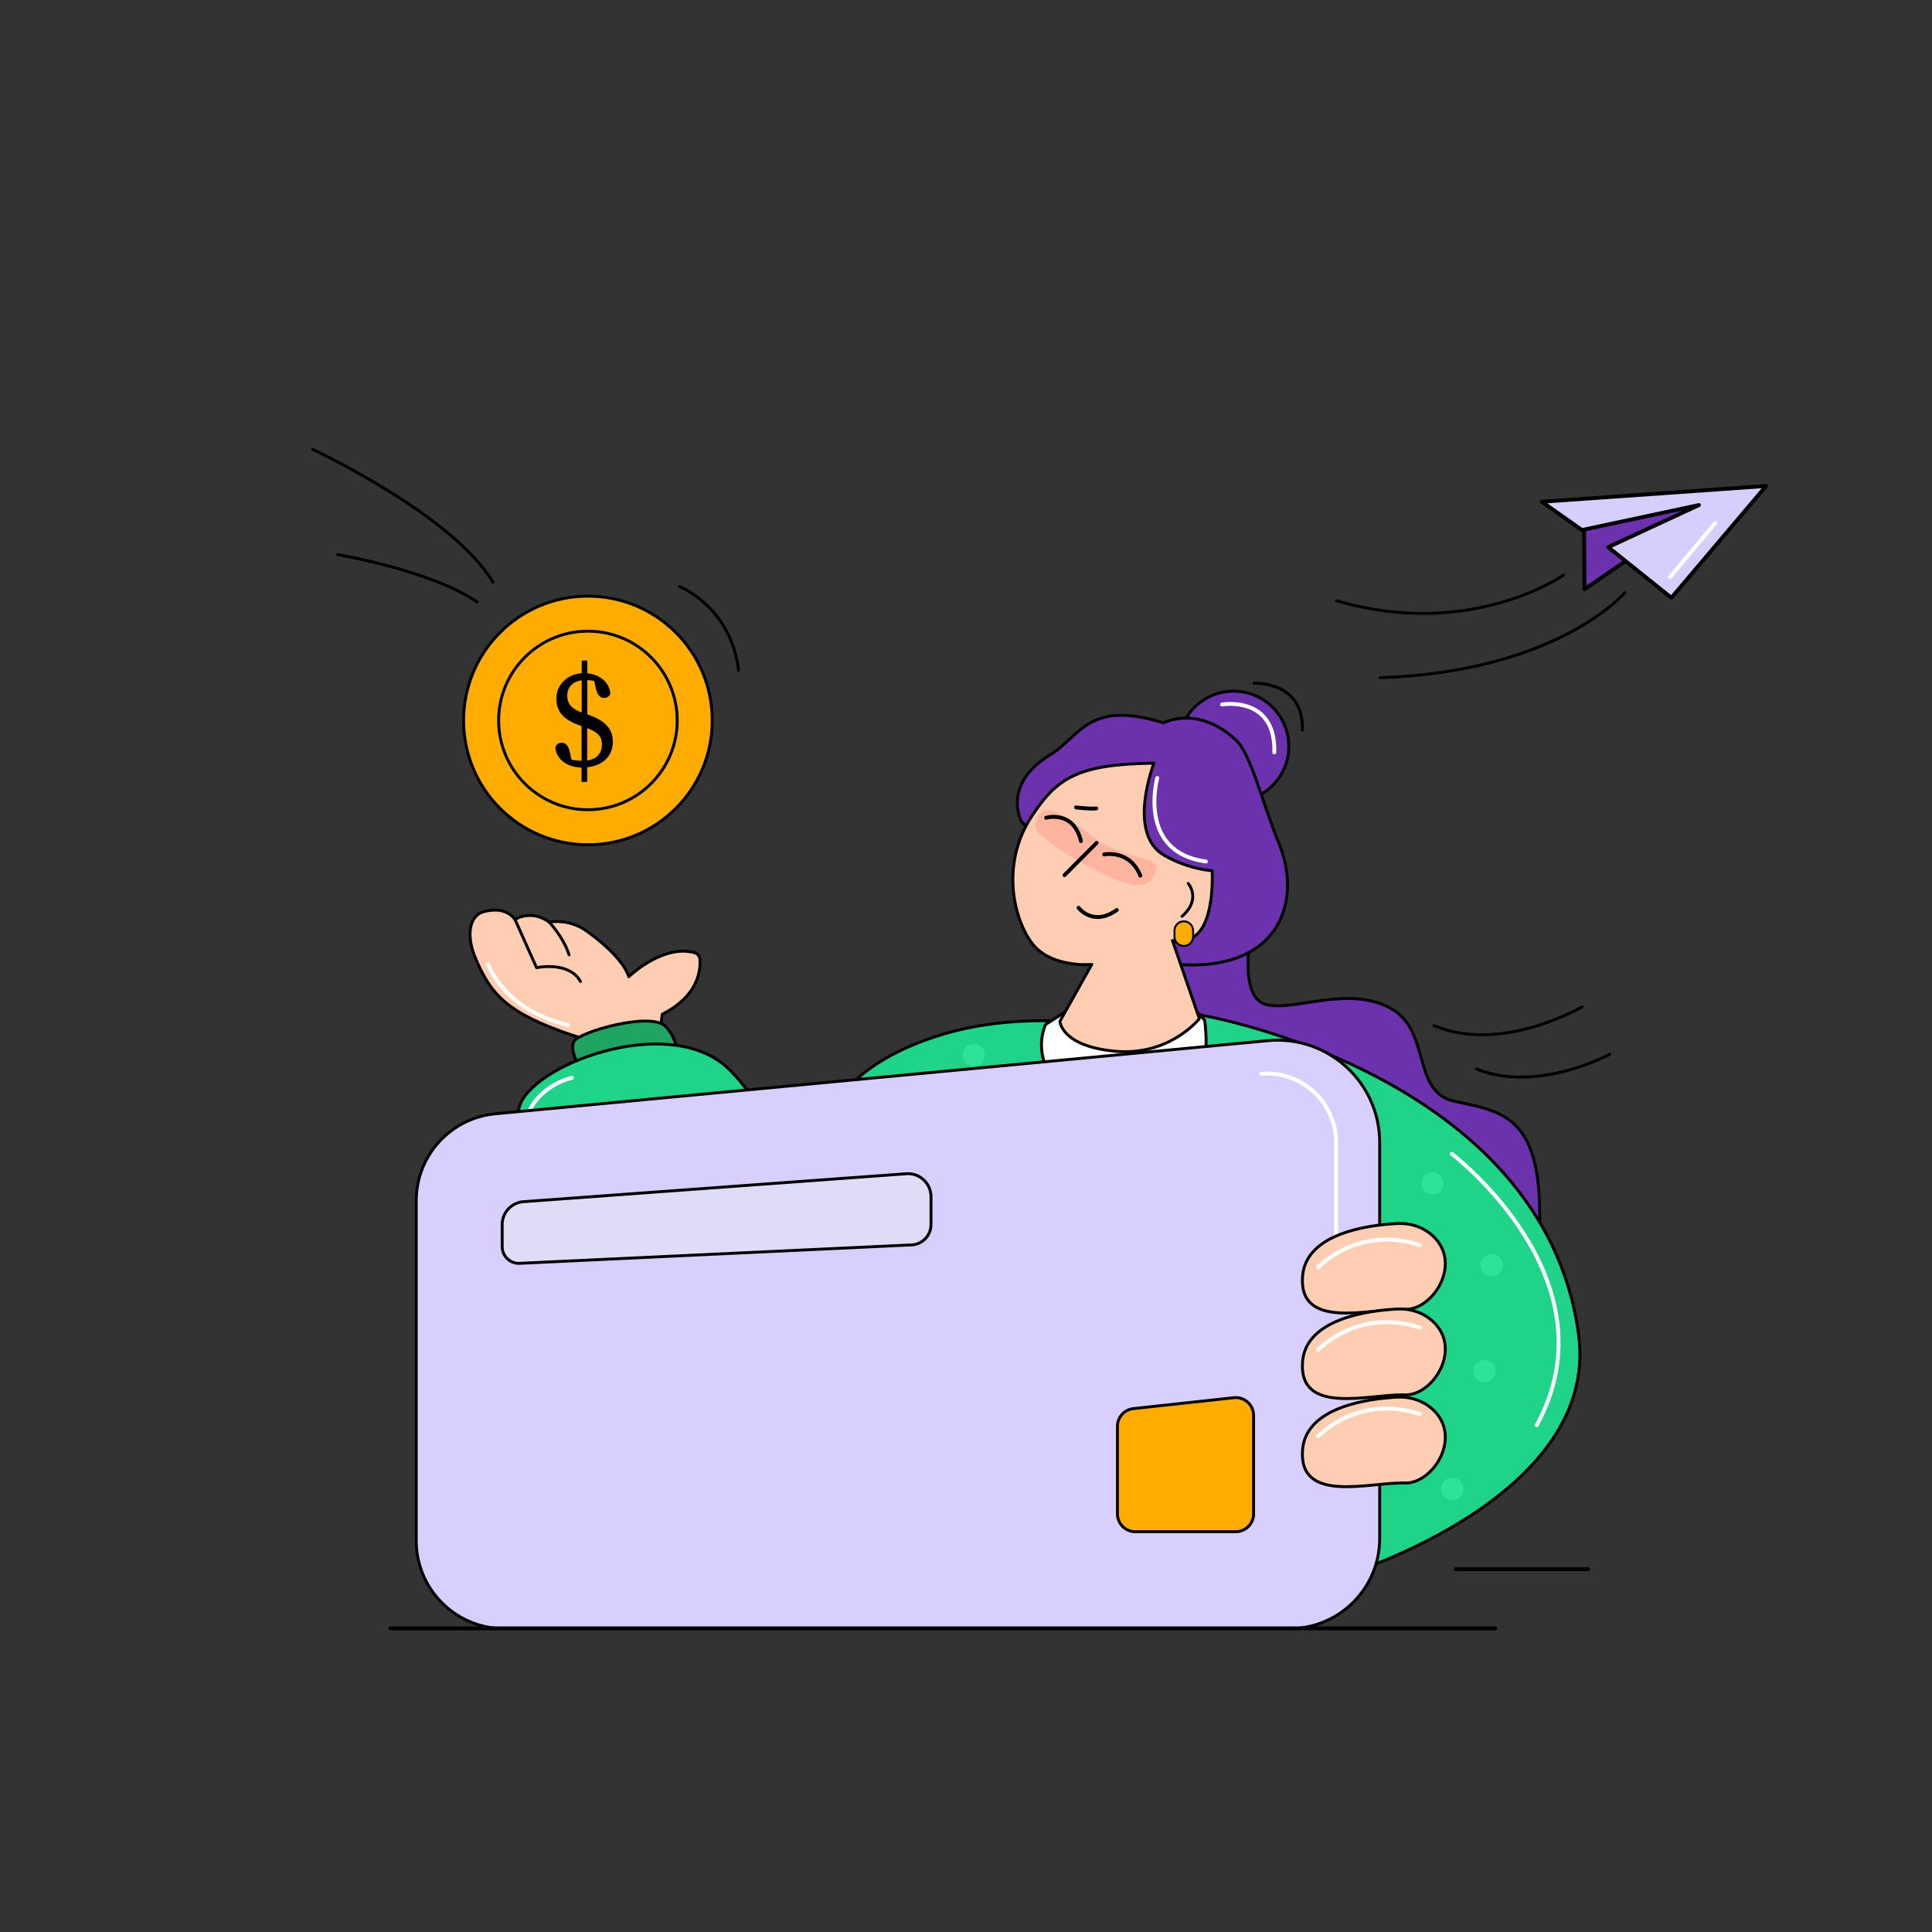 <svg xmlns="http://www.w3.org/2000/svg" viewBox="0 0 500 500" width="500" height="500" style="width:100%;height:100%;transform:translate3d(0,0,0);content-visibility:visible"><rect x="0" y="0" width="500" height="500" fill="#333333" stroke="none"/><defs><clipPath id="a"><path d="M0 0h500v500H0z"/></clipPath></defs><g clip-path="url(#a)"><g style="display:block"><path fill="#6C31AC" d="M323.82 240.886s-3.53 17.36 3.916 19.109 20.832-4.933 31.855.781 5.506 21.755 16.798 24.228c11.293 2.473 21.525 3.266 22.055 27.09s-1.11 26.585-1.11 26.585l-76.124-23.844-19.804-64.597z"/><path stroke-linejoin="round" stroke="#000" stroke-width=".75" d="M323.82 240.886s-3.53 17.36 3.916 19.109 20.832-4.933 31.855.781 5.506 21.755 16.798 24.228c11.293 2.473 21.525 3.266 22.055 27.09s-1.11 26.585-1.11 26.585l-76.124-23.844-19.804-64.597z" fill="none"/></g><g style="display:block"><path fill="#6C31AC" d="m409.912 132.747.17 19.745 32-21.958z"/><path stroke-linecap="round" stroke-linejoin="round" stroke="#000" d="m409.912 132.747.17 19.745 32-21.958z" fill="none"/><path fill="#D6CEFC" d="m399.019 129.854 10.383 7.319 30.298-6.468-23.491 10.894 16.341 13.106 24.512-28.936z"/><path stroke-linecap="round" stroke-linejoin="round" stroke="#000" d="m399.019 129.854 10.383 7.319 30.298-6.468-23.491 10.894 16.341 13.106 24.512-28.936z" fill="none"/><path stroke-linecap="round" stroke-linejoin="round" stroke="#FFF" d="m443.954 135.3-11.745 14.044" fill="none"/><path stroke-linecap="round" stroke-linejoin="round" stroke="#000" stroke-width=".75" d="M404.636 148.832s-24.001 16.851-58.724 6.638m74.554-2.043s-17.362 20.427-63.319 21.958" fill="none"/></g><g style="display:block"><path fill="#FFAC00" d="M184.324 186.452c0 17.767-14.403 32.17-32.17 32.17s-32.17-14.403-32.17-32.17 14.403-32.17 32.17-32.17 32.17 14.403 32.17 32.17"/><path stroke-linecap="round" stroke-linejoin="round" stroke="#000" stroke-width=".75" d="M184.324 186.452c0 17.767-14.403 32.17-32.17 32.17s-32.17-14.403-32.17-32.17 14.403-32.17 32.17-32.17 32.17 14.403 32.17 32.17" fill="none"/><path fill="#FFAC00" d="M175.261 186.452c0 12.761-10.345 23.106-23.106 23.106s-23.108-10.345-23.108-23.106 10.346-23.106 23.108-23.106c12.761 0 23.106 10.345 23.106 23.106"/><path stroke-linecap="round" stroke-linejoin="round" stroke="#000" stroke-width=".75" d="M175.261 186.452c0 12.761-10.345 23.106-23.106 23.106s-23.108-10.345-23.108-23.106 10.346-23.106 23.108-23.106c12.761 0 23.106 10.345 23.106 23.106" fill="none"/><path d="M155.777 192.689c0-2.287-1.307-3.377-4.393-4.466l-1.343-.472c-3.812-1.343-6.063-3.304-6.063-6.934 0-3.704 3.013-6.608 7.188-6.608 3.667 0 6.572 2.178 6.789 5.3-.29.763-.907 1.126-1.597 1.126-.799 0-1.706-.508-2.142-2.396l-.618-2.76 1.888 1.307c-1.524-.616-2.831-.798-3.921-.798-2.686 0-4.756 1.343-4.756 4.066 0 2.324 1.453 3.594 4.03 4.429l1.38.472c4.901 1.707 6.39 4.067 6.39 7.044 0 3.885-2.977 6.644-7.915 6.644-3.885 0-6.826-2.142-6.971-5.301.327-.726.836-1.125 1.634-1.125.872 0 1.67.472 2.106 2.396l.617 2.759-1.924-1.307c1.67.654 3.304.835 4.72.835 2.977 0 4.901-1.525 4.901-4.211m-5.265-6.209h1.452v15.866h-1.452zm.037-15.538h1.452v15.538h-1.452z"/><path stroke-linecap="round" stroke-linejoin="round" stroke="#000" stroke-width=".75" d="M80.941 116.303s36.426 17.022 46.638 34.384m-40.169-7.15s24.17 4.086 36.085 12.256m52.339-4s13.278 5.106 15.32 21.702" fill="none"/></g><g style="display:block"><path fill="#FFCDB1" d="m171.409 262.472-.34 2.384s-7.32 8.425-23.66 2.807c-16.34-5.617-20.511-10.467-24.383-19.786-2.706-6.513-1.149-11.106 2.255-11.957s6.128-.342 8 2.041c0 0 4.085-2.723 8.851.681 0 0 4.937-1.02 9.532 2.214 4.596 3.234 9.702 7.829 11.064 11.914 0 0 8.834-8.523 17.038-6.198a1.89 1.89 0 0 1 1.366 1.68c.218 2.765-.346 9.465-9.723 14.22"/><path stroke-linejoin="round" stroke="#000" stroke-width=".75" d="m171.409 262.472-.34 2.384s-7.32 8.425-23.66 2.807c-16.34-5.617-20.511-10.467-24.383-19.786-2.706-6.513-1.149-11.106 2.255-11.957s6.128-.342 8 2.041c0 0 4.085-2.723 8.851.681 0 0 4.937-1.02 9.532 2.214 4.596 3.234 9.702 7.829 11.064 11.914 0 0 8.834-8.523 17.038-6.198a1.89 1.89 0 0 1 1.366 1.68c.218 2.765-.346 9.465-9.723 14.22z" fill="none"/><path stroke-linecap="round" stroke-linejoin="round" stroke="#000" stroke-width=".75" d="m133.282 237.962 5.574 12.468s8.426-1.788 11.362 3.574" fill="none"/><path fill="#FFCDB1" d="M142.133 238.642s3.616 3.745 5.148 8.468"/><path stroke-linecap="round" stroke-linejoin="round" stroke="#000" stroke-width=".75" d="M142.133 238.642s3.616 3.745 5.148 8.468" fill="none"/><path stroke-linecap="round" stroke-miterlimit="10" stroke="#FFF" d="M126.303 249.535s4.085 11.916 20.766 15.746" fill="none"/><path fill="#1FA464" d="M150.303 276.897s-3.191-5.233-1.66-7.531c1.532-2.298 19.788-7.659 23.617-3.702s2.937 9.064 2.937 9.064z"/><path stroke-linecap="round" stroke-linejoin="round" stroke="#000" stroke-width=".75" d="M150.303 276.897s-3.191-5.233-1.66-7.531c1.532-2.298 19.788-7.659 23.617-3.702s2.937 9.064 2.937 9.064z" fill="none"/><path fill="#1FD388" d="M145.962 325.408s-15.83-29.106-11.234-39.83 39.319-23.489 54.128-8.681 8 27.234 13.446 35.234c5.447 8 12.596 8.851 12.596 8.851l-25.021 30.979z"/><path stroke-linecap="round" stroke-linejoin="round" stroke="#000" stroke-width=".75" d="M145.962 325.408s-15.83-29.106-11.234-39.83 39.319-23.489 54.128-8.681 8 27.234 13.446 35.234c5.447 8 12.596 8.851 12.596 8.851l-25.021 30.979z" fill="none"/><path fill="#2EE299" d="M174.196 320.791a2.872 2.872 0 1 1-5.744 0 2.872 2.872 0 0 1 5.744 0"/><path stroke-linecap="round" stroke-linejoin="round" stroke="#FFF" d="M143.154 313.408s-9.447-19.064-6.128-25.957 10.979-8.511 10.979-8.511" fill="none"/><path fill="#2EE299" d="M157.091 291.94a2.872 2.872 0 1 1-5.744 0 2.872 2.872 0 0 1 5.744 0m34.722 12.511a2.872 2.872 0 1 1-5.744 0 2.872 2.872 0 0 1 5.744 0"/></g><g style="display:block"><path fill="#1FD388" d="M274.303 264.318c-.624-.125-15.72-1.017-30.043 3.277-24.768 7.424-28.852 20.042-28.852 20.042s64.342-.51 64.342-1.872-5.447-21.447-5.447-21.447"/><path stroke-linejoin="round" stroke="#000" stroke-width=".75" d="M274.303 264.318c-.624-.125-15.72-1.017-30.043 3.277-24.768 7.424-28.852 20.042-28.852 20.042s64.342-.51 64.342-1.872-5.447-21.447-5.447-21.447z" fill="none"/><path fill="#1FD388" d="M310.388 262.616s89.068 14.951 98.151 82.807c5.618 41.968-59.843 61.979-59.843 61.979l-29.386-70.527z"/><path stroke-linejoin="round" stroke="#000" stroke-width=".75" d="M310.388 262.616s89.068 14.951 98.151 82.807c5.618 41.968-59.843 61.979-59.843 61.979l-29.386-70.527z" fill="none"/><path fill="#FFF" d="m309.707 261.764 2.043 2.214s3.063 19.914-7.83 25.871c-.511-.17-12.085-11.233-12.085-11.233l-8.851 11.063s-17.873-10.893-12.426-24.51l4.766-3.065s11.404 18.383 34.383-.34"/><path stroke-linejoin="round" stroke="#000" stroke-width=".75" d="m309.707 261.764 2.043 2.214s3.063 19.914-7.83 25.871c-.511-.17-12.085-11.233-12.085-11.233l-8.851 11.063s-17.873-10.893-12.426-24.51l4.766-3.065s11.404 18.383 34.383-.34z" fill="none"/><path fill="#D9CFFF" d="M333.742 421.478H130.471c-12.562 0-22.746-10.184-22.746-22.746v-87.979c0-11.659 8.867-21.406 20.474-22.505l199.887-18.927c15.541-1.472 28.977 10.752 28.977 26.363v102.472c0 12.88-10.441 23.322-23.321 23.322"/><path stroke-linejoin="round" stroke="#000" stroke-width=".75" d="M333.742 421.478H130.471c-12.562 0-22.746-10.184-22.746-22.746v-87.979c0-11.659 8.867-21.406 20.474-22.505l199.887-18.927c15.541-1.472 28.977 10.752 28.977 26.363v102.472c0 12.88-10.441 23.322-23.321 23.322z" fill="none"/><path stroke-linecap="round" stroke-linejoin="round" stroke="#000" stroke-width=".75" d="M281.536 249.595s7.915-1.149 10.085-3.064" fill="none"/><path stroke-linecap="round" stroke-linejoin="round" stroke="#FFF" d="M375.75 298.615s42.638 32.427 21.957 70.214" fill="none"/><path fill="#2EE299" d="M254.878 273.063a2.872 2.872 0 1 1-5.744 0 2.872 2.872 0 0 1 5.744 0m134.042 54.383a2.872 2.872 0 1 1-5.744 0 2.872 2.872 0 0 1 5.744 0m-10.213 57.872a2.872 2.872 0 1 1-5.744 0 2.872 2.872 0 0 1 5.744 0m8.34-30.468a2.872 2.872 0 1 1-5.744 0 2.872 2.872 0 0 1 5.744 0M373.6 306.254a2.872 2.872 0 1 1-5.744 0 2.872 2.872 0 0 1 5.744 0"/><path fill="#6C31AC" d="M333.362 190.939c1.232 7.8-4.093 15.122-11.893 16.354s-15.121-4.093-16.353-11.893c-1.231-7.8 4.093-15.121 11.893-16.353s15.121 4.092 16.353 11.892"/><path stroke-linejoin="round" stroke="#000" stroke-width=".75" d="M333.362 190.939c1.232 7.8-4.093 15.122-11.893 16.354s-15.121-4.093-16.353-11.893c-1.231-7.8 4.093-15.121 11.893-16.353s15.121 4.092 16.353 11.892z" fill="none"/><path fill="#6C31AC" d="M264.345 212.615s-5.191-9.574 7.404-17.234c7.855-4.777 9.847-14.396 29.362-8.298 0 0 8.851-4.766 18.723 4.426 3.992 3.716 6.715 15.987 11.171 26.808 6.255 15.192-.09 34.233-28.532 31.064z"/><path stroke-linejoin="round" stroke="#000" stroke-width=".75" d="M264.345 212.615s-5.191-9.574 7.404-17.234c7.855-4.777 9.847-14.396 29.362-8.298 0 0 8.851-4.766 18.723 4.426 3.992 3.716 6.715 15.987 11.171 26.808 6.255 15.192-.09 34.233-28.532 31.064z" fill="none"/><path fill="#FFCDB1" d="M310.388 263.637s-7.66 9.702-21.702 8.426c-14.043-1.277-14.383-7.745-14.383-7.745l8.255-14.724s-10.723 1.022-15.574-5.617c-4.851-6.638-7.915-20.595 0-32.68 6.555-10.009 12-13.532 31.659-13.788 0 0-7.149 18.256 2.681 23.873 6.463 3.693 12.383 3.957 12.383 3.957s.702 12.064-3.83 16.341c-3.662 3.456-6.446 1.723-6.446 1.723z"/><path stroke-linejoin="round" stroke="#000" stroke-width=".75" d="M310.388 263.637s-7.66 9.702-21.702 8.426c-14.043-1.277-14.383-7.745-14.383-7.745l8.255-14.724s-10.723 1.022-15.574-5.617c-4.851-6.638-7.915-20.595 0-32.68 6.555-10.009 12-13.532 31.659-13.788 0 0-7.149 18.256 2.681 23.873 6.463 3.693 12.383 3.957 12.383 3.957s.702 12.064-3.83 16.341c-3.662 3.456-6.446 1.723-6.446 1.723z" fill="none"/><path fill="#FFB49F" d="M268.558 215.424s5.362 4.596 10.894 7.574c5.532 2.979 15.51 9.001 18.808 4.257 4.419-6.358-6.723-3.915-15.489-10.724-8.766-6.808-11.149-7.319-12.511-6.723s-3.319 3.233-1.702 5.616"/><path stroke-linecap="round" stroke-linejoin="round" stroke="#000" d="m283.792 218.148-8.298 8.34m-4.765-14.851s7.105-2.085 9.02 6.043m6.001 3.446s6.596-1.361 9.362 5.49m-16.639-17.66s3.617.468 5.234.255m-4.574 25.724s3.702 4.98 9.894.575" fill="none"/><path stroke-linecap="round" stroke-linejoin="round" stroke="#000" stroke-width=".75" d="M307.516 228.637s3.511 4.022-1.596 8.49" fill="none"/><path fill="#FFAC00" d="M306.367 244.807a2.414 2.414 0 0 1-2.407-2.407v-1.548a2.415 2.415 0 0 1 2.407-2.407 2.415 2.415 0 0 1 2.407 2.407v1.548a2.414 2.414 0 0 1-2.407 2.407"/><path stroke-linecap="round" stroke-linejoin="round" stroke="#000" stroke-width=".5" d="M306.367 244.807q0 0 0 0a2.414 2.414 0 0 1-2.407-2.407v-1.548a2.415 2.415 0 0 1 2.407-2.407 2.415 2.415 0 0 1 2.407 2.407v1.548a2.414 2.414 0 0 1-2.407 2.407" fill="none"/><path stroke-linecap="round" stroke-linejoin="round" stroke="#FFF" d="M299.495 201.339s-5.278 19.235 12.595 21.618m4.171-40.639s13.914-2.425 13.531 12.384" fill="none"/><path stroke-linecap="round" stroke-linejoin="round" stroke="#000" stroke-width=".75" d="M324.558 176.829s12.836-.734 12.504 12.112m72.39 71.632s-20.936 12.256-38.298 4.852m45.447 7.403s-18.638 10.213-34.468 3.83" fill="none"/><path fill="#FFAC00" d="M319.81 396.404h-25.993a4.62 4.62 0 0 1-4.621-4.62v-22.639a4.62 4.62 0 0 1 4.121-4.594l25.994-2.825a4.62 4.62 0 0 1 5.119 4.594v25.464a4.62 4.62 0 0 1-4.62 4.62"/><path stroke-linecap="round" stroke-linejoin="round" stroke="#000" stroke-width=".75" d="M319.81 396.404h-25.993a4.62 4.62 0 0 1-4.621-4.62v-22.639a4.62 4.62 0 0 1 4.121-4.594l25.994-2.825a4.62 4.62 0 0 1 5.119 4.594v25.464a4.62 4.62 0 0 1-4.62 4.62" fill="none"/><path stroke-linecap="round" stroke-linejoin="round" stroke="#FFF" d="M326.358 277.904c10.453-.898 19.434 7.344 19.434 17.836v37.685" fill="none"/><path fill="#FFCDB1" d="M370.008 319.158c-2.38-1.841-5.4-2.666-8.405-2.512-7.249.371-23.566 2.443-24.492 13.544-1.191 14.298 17.703 8.341 26.383 8.681 7.596.298 15.583-12.697 6.514-19.713"/><path stroke-linejoin="round" stroke="#000" stroke-width=".75" d="M370.008 319.158c-2.38-1.841-5.4-2.666-8.405-2.512-7.249.371-23.566 2.443-24.492 13.544-1.191 14.298 17.703 8.341 26.383 8.681 7.596.298 15.583-12.697 6.514-19.713z" fill="none"/><path fill="#FFCDB1" d="M370.008 341.286c-2.38-1.841-5.4-2.666-8.405-2.512-7.249.371-23.566 2.443-24.492 13.544-1.191 14.298 17.703 8.341 26.383 8.681 7.596.298 15.583-12.697 6.514-19.713"/><path stroke-linejoin="round" stroke="#000" stroke-width=".75" d="M370.008 341.286c-2.38-1.841-5.4-2.666-8.405-2.512-7.249.371-23.566 2.443-24.492 13.544-1.191 14.298 17.703 8.341 26.383 8.681 7.596.298 15.583-12.697 6.514-19.713z" fill="none"/><path fill="#FFCDB1" d="M370.008 364.094c-2.38-1.841-5.4-2.666-8.405-2.512-7.249.371-23.566 2.443-24.492 13.544-1.191 14.298 17.703 8.341 26.383 8.681 7.596.298 15.583-12.697 6.514-19.713"/><path stroke-linejoin="round" stroke="#000" stroke-width=".75" d="M370.008 364.094c-2.38-1.841-5.4-2.666-8.405-2.512-7.249.371-23.566 2.443-24.492 13.544-1.191 14.298 17.703 8.341 26.383 8.681 7.596.298 15.583-12.697 6.514-19.713z" fill="none"/><path stroke-linecap="round" stroke-linejoin="round" stroke="#FFF" d="M341.154 327.978s10.213-10.979 26.298-5.745m-26.298 27.107s10.213-10.979 26.298-5.745m-26.298 28.106s10.213-10.979 26.298-5.745" fill="none"/><path stroke-linecap="round" stroke-linejoin="round" stroke="#000" d="M101.026 421.424h285.957m-10.212-15.319h34.213" fill="none"/><path fill="#DFDCF8" d="m235.665 322.19-101.362 4.767a4.34 4.34 0 0 1-4.341-4.341v-5.684a5.955 5.955 0 0 1 5.628-5.946l98.954-7.222a5.963 5.963 0 0 1 6.398 5.946v7.203a5.277 5.277 0 0 1-5.277 5.277"/><path stroke-linejoin="round" stroke="#000" stroke-width=".75" d="m235.665 322.19-101.362 4.767a4.34 4.34 0 0 1-4.341-4.341v-5.684a5.955 5.955 0 0 1 5.628-5.946l98.954-7.222a5.963 5.963 0 0 1 6.398 5.946v7.203a5.277 5.277 0 0 1-5.277 5.277z" fill="none"/></g></g></svg>